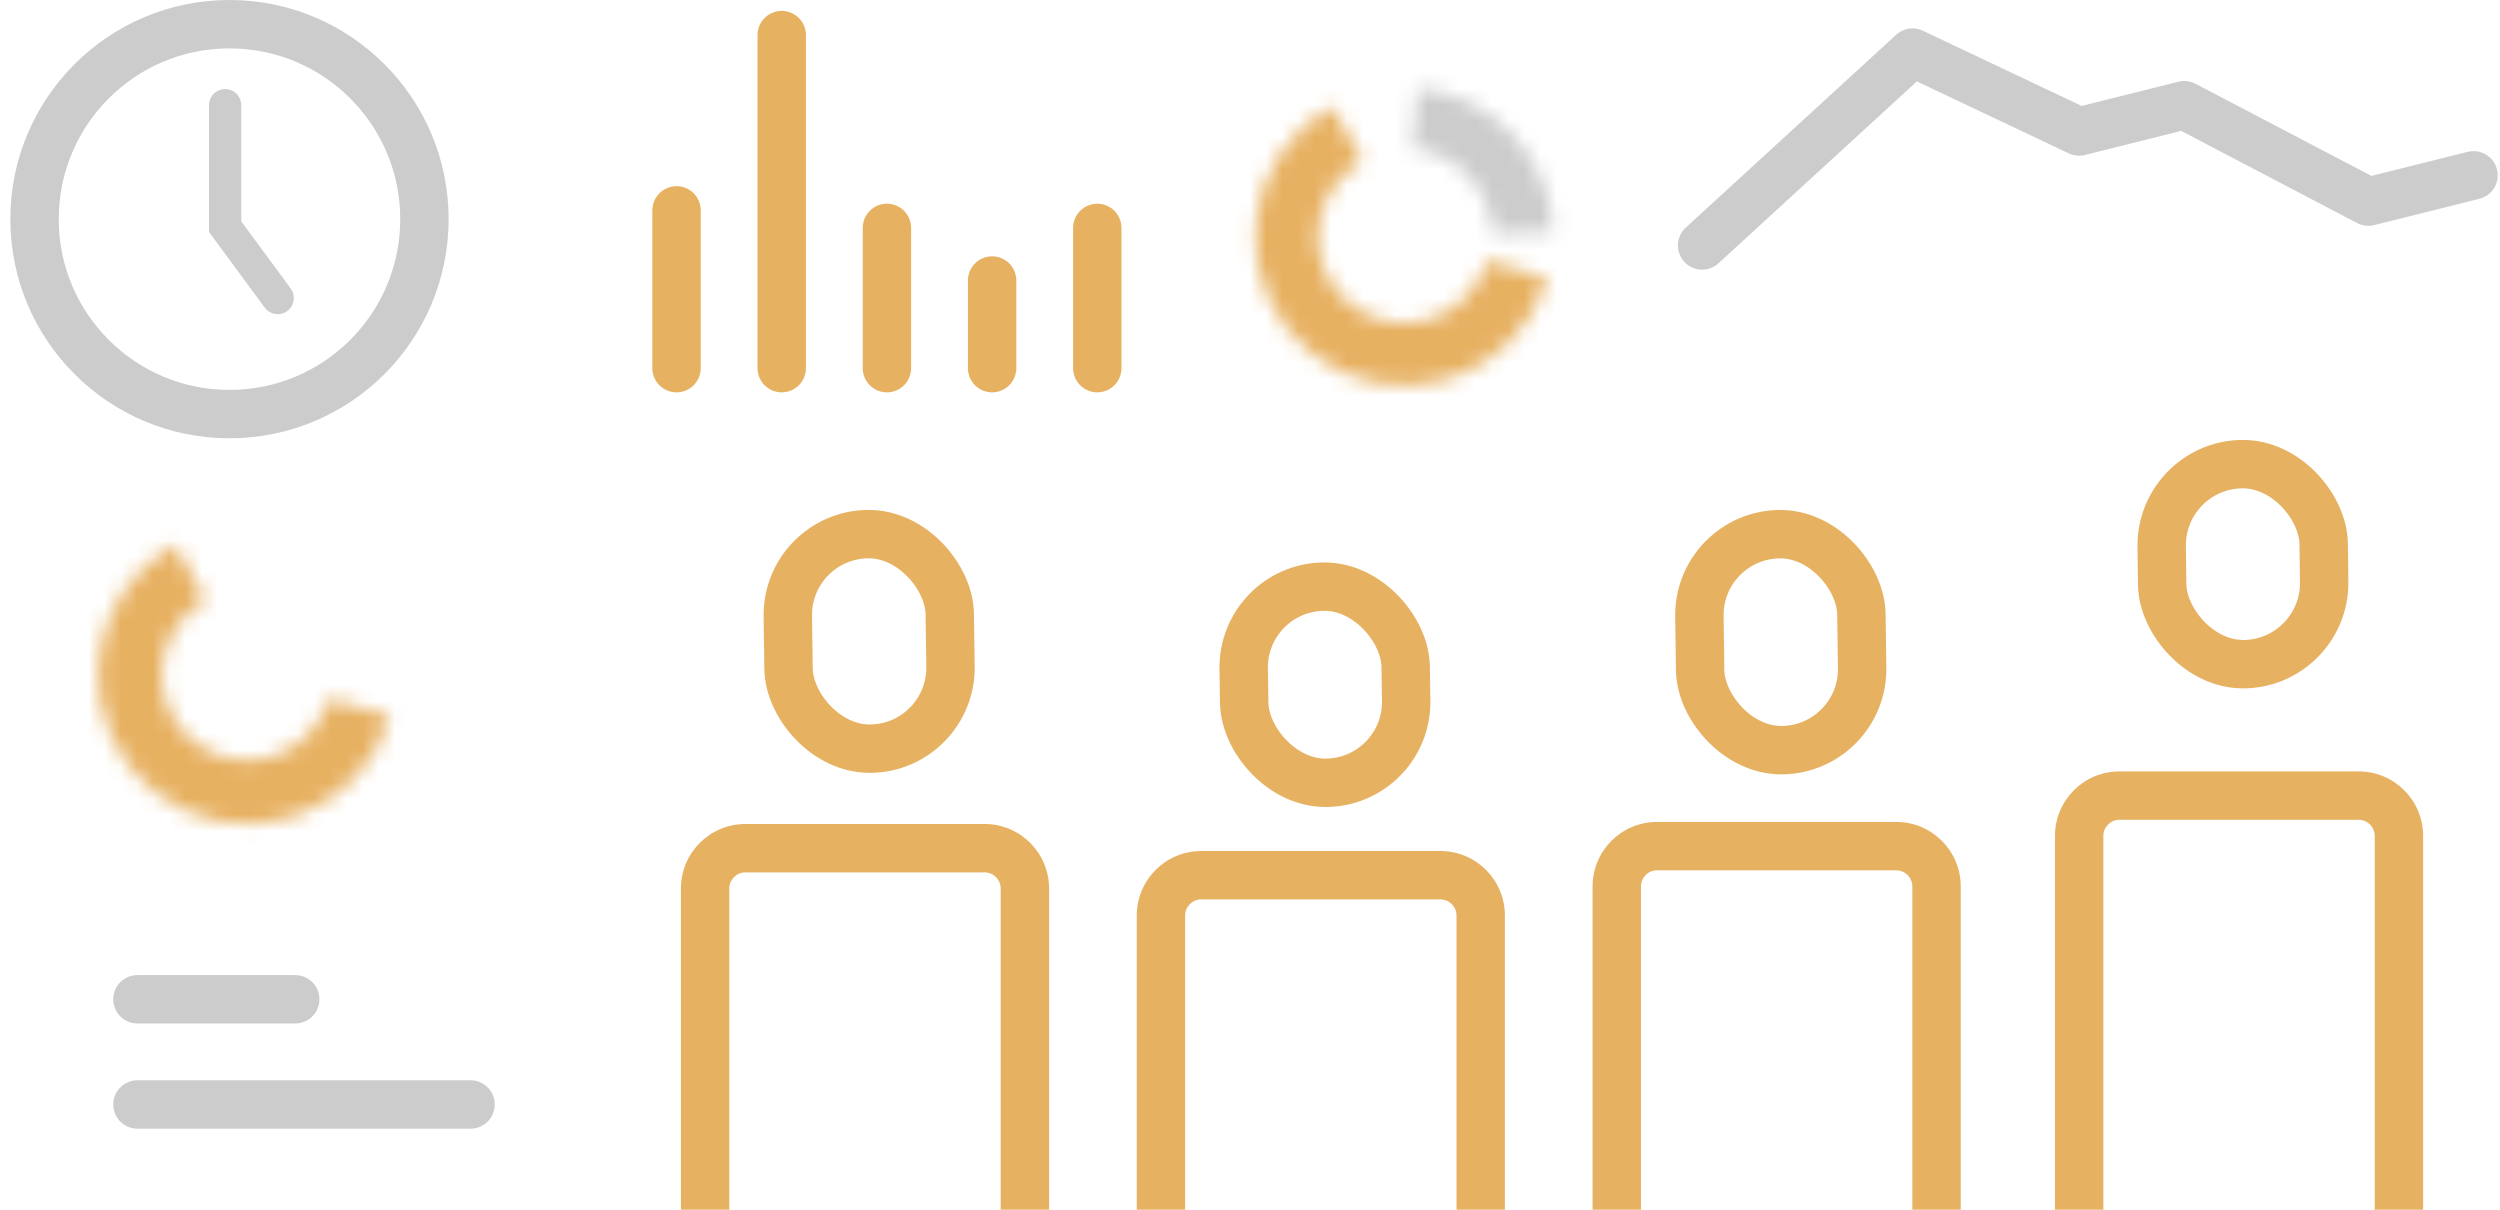 <svg width="155" height="75" viewBox="0 0 155 75" fill="none" xmlns="http://www.w3.org/2000/svg">
<path d="M41.945 22.826L41.945 13.043" stroke="#E7B162" stroke-width="3" stroke-linecap="round" stroke-linejoin="round"/>
<path d="M48.467 22.826L48.467 2.174" stroke="#E7B162" stroke-width="3" stroke-linecap="round" stroke-linejoin="round"/>
<path opacity="0.2" d="M8.521 61.956L18.304 61.956" stroke="black" stroke-width="3" stroke-linecap="round" stroke-linejoin="round"/>
<path opacity="0.2" d="M8.521 68.478L29.174 68.478" stroke="black" stroke-width="3" stroke-linecap="round" stroke-linejoin="round"/>
<path d="M54.989 22.826L54.989 14.13" stroke="#E7B162" stroke-width="3" stroke-linecap="round" stroke-linejoin="round"/>
<path d="M61.511 22.826L61.511 17.391" stroke="#E7B162" stroke-width="3" stroke-linecap="round" stroke-linejoin="round"/>
<path d="M68.032 22.826L68.032 14.13" stroke="#E7B162" stroke-width="3" stroke-linecap="round" stroke-linejoin="round"/>
<circle opacity="0.2" cx="14.228" cy="13.587" r="12.087" stroke="black" stroke-width="3"/>
<path opacity="0.2" d="M13.957 6.522V14.05L17.217 18.478" stroke="black" stroke-width="2" stroke-linecap="round"/>
<mask id="path-10-inside-1" fill="white">
<path d="M95.931 17.235C95.51 18.695 94.735 20.029 93.675 21.117C92.616 22.206 91.304 23.017 89.856 23.478C88.408 23.939 86.869 24.035 85.375 23.759C83.881 23.483 82.478 22.843 81.291 21.895C80.103 20.947 79.168 19.721 78.567 18.326C77.967 16.93 77.72 15.408 77.848 13.894C77.976 12.38 78.476 10.921 79.303 9.646C80.13 8.371 81.258 7.32 82.588 6.586L84.464 9.984C83.693 10.409 83.038 11.019 82.559 11.758C82.079 12.497 81.79 13.344 81.715 14.221C81.641 15.099 81.784 15.982 82.132 16.791C82.481 17.601 83.023 18.312 83.712 18.861C84.4 19.411 85.214 19.782 86.081 19.943C86.947 20.103 87.84 20.047 88.679 19.779C89.519 19.512 90.279 19.042 90.894 18.41C91.508 17.779 91.958 17.006 92.202 16.159L95.931 17.235Z"/>
</mask>
<path d="M95.931 17.235C95.51 18.695 94.735 20.029 93.675 21.117C92.616 22.206 91.304 23.017 89.856 23.478C88.408 23.939 86.869 24.035 85.375 23.759C83.881 23.483 82.478 22.843 81.291 21.895C80.103 20.947 79.168 19.721 78.567 18.326C77.967 16.93 77.72 15.408 77.848 13.894C77.976 12.38 78.476 10.921 79.303 9.646C80.13 8.371 81.258 7.32 82.588 6.586L84.464 9.984C83.693 10.409 83.038 11.019 82.559 11.758C82.079 12.497 81.79 13.344 81.715 14.221C81.641 15.099 81.784 15.982 82.132 16.791C82.481 17.601 83.023 18.312 83.712 18.861C84.4 19.411 85.214 19.782 86.081 19.943C86.947 20.103 87.84 20.047 88.679 19.779C89.519 19.512 90.279 19.042 90.894 18.41C91.508 17.779 91.958 17.006 92.202 16.159L95.931 17.235Z" fill="#E7B162" stroke="#E7B162" stroke-width="6" stroke-linejoin="round" mask="url(#path-10-inside-1)"/>
<g opacity="0.2">
<mask id="path-11-inside-2" fill="white">
<path d="M87.887 5.472C90.131 5.676 92.223 6.691 93.77 8.329C95.317 9.966 96.212 12.112 96.288 14.363L92.549 14.489C92.504 13.149 91.971 11.872 91.05 10.898C90.13 9.923 88.885 9.319 87.55 9.198L87.887 5.472Z"/>
</mask>
<path d="M87.887 5.472C90.131 5.676 92.223 6.691 93.77 8.329C95.317 9.966 96.212 12.112 96.288 14.363L92.549 14.489C92.504 13.149 91.971 11.872 91.05 10.898C90.13 9.923 88.885 9.319 87.55 9.198L87.887 5.472Z" stroke="black" stroke-width="6" stroke-linejoin="round" mask="url(#path-11-inside-2)"/>
</g>
<mask id="path-12-inside-3" fill="white">
<path d="M24.192 44.409C23.771 45.869 22.996 47.202 21.936 48.291C20.877 49.38 19.565 50.191 18.117 50.652C16.669 51.113 15.13 51.209 13.636 50.933C12.142 50.657 10.739 50.017 9.551 49.069C8.364 48.121 7.428 46.895 6.828 45.499C6.227 44.104 5.98 42.581 6.109 41.068C6.237 39.554 6.737 38.095 7.564 36.82C8.39 35.545 9.519 34.494 10.849 33.76L12.754 37.209C11.991 37.631 11.344 38.233 10.87 38.964C10.395 39.695 10.109 40.532 10.035 41.4C9.962 42.269 10.103 43.142 10.448 43.942C10.792 44.742 11.329 45.445 12.01 45.989C12.691 46.532 13.495 46.9 14.352 47.058C15.209 47.216 16.091 47.161 16.922 46.897C17.752 46.632 18.504 46.167 19.112 45.543C19.72 44.919 20.164 44.154 20.406 43.317L24.192 44.409Z"/>
</mask>
<path d="M24.192 44.409C23.771 45.869 22.996 47.202 21.936 48.291C20.877 49.38 19.565 50.191 18.117 50.652C16.669 51.113 15.13 51.209 13.636 50.933C12.142 50.657 10.739 50.017 9.551 49.069C8.364 48.121 7.428 46.895 6.828 45.499C6.227 44.104 5.98 42.581 6.109 41.068C6.237 39.554 6.737 38.095 7.564 36.82C8.39 35.545 9.519 34.494 10.849 33.76L12.754 37.209C11.991 37.631 11.344 38.233 10.87 38.964C10.395 39.695 10.109 40.532 10.035 41.4C9.962 42.269 10.103 43.142 10.448 43.942C10.792 44.742 11.329 45.445 12.01 45.989C12.691 46.532 13.495 46.9 14.352 47.058C15.209 47.216 16.091 47.161 16.922 46.897C17.752 46.632 18.504 46.167 19.112 45.543C19.72 44.919 20.164 44.154 20.406 43.317L24.192 44.409Z" fill="#E7B162" stroke="#E7B162" stroke-width="6" stroke-linejoin="round" mask="url(#path-12-inside-3)"/>
<rect x="48.771" y="33.187" width="10.043" height="13.304" rx="5.022" transform="rotate(-0.822 48.771 33.187)" stroke="#E7B162" stroke-width="3"/>
<path fill-rule="evenodd" clip-rule="evenodd" d="M46.217 54.087H61.043C61.596 54.087 62.043 54.535 62.043 55.087V75H65.043V55.087C65.043 52.878 63.252 51.087 61.043 51.087H46.217C44.008 51.087 42.217 52.878 42.217 55.087V75H45.217V55.087C45.217 54.535 45.665 54.087 46.217 54.087Z" fill="#E7B162"/>
<rect x="1.523" y="1.48" width="10.043" height="12.162" rx="5.022" transform="matrix(1 -0.013 0.015 1 75.488 34.977)" stroke="#E7B162" stroke-width="3"/>
<path fill-rule="evenodd" clip-rule="evenodd" d="M74.478 55.763H89.304C89.856 55.763 90.304 56.21 90.304 56.763V75H93.304V56.763C93.304 54.553 91.513 52.763 89.304 52.763H74.478C72.269 52.763 70.478 54.553 70.478 56.763V75H73.478V56.763C73.478 56.21 73.926 55.763 74.478 55.763Z" fill="#E7B162"/>
<rect x="1.521" y="1.478" width="10.043" height="13.391" rx="5.022" transform="matrix(1 -0.014 0.014 1 103.751 31.732)" stroke="#E7B162" stroke-width="3"/>
<path fill-rule="evenodd" clip-rule="evenodd" d="M102.739 53.959H117.565C118.118 53.959 118.565 54.407 118.565 54.959V75H121.565V54.959C121.565 52.75 119.774 50.959 117.565 50.959H102.739C100.53 50.959 98.739 52.75 98.739 54.959V75H101.739V54.959C101.739 54.407 102.187 53.959 102.739 53.959Z" fill="#E7B162"/>
<rect x="1.519" y="1.476" width="10.044" height="12.403" rx="5.022" transform="matrix(1 -0.016 0.013 1 132.421 27.405)" stroke="#E7B162" stroke-width="3"/>
<path fill-rule="evenodd" clip-rule="evenodd" d="M131.408 50.826H146.234C146.786 50.826 147.234 51.274 147.234 51.826V75H150.234V51.826C150.234 49.617 148.443 47.826 146.234 47.826H131.408C129.199 47.826 127.408 49.617 127.408 51.826V75H130.408V51.826C130.408 51.274 130.855 50.826 131.408 50.826Z" fill="#E7B162"/>
<path opacity="0.2" d="M105.532 15.217L118.576 3.261L128.902 8.152L135.424 6.522L146.837 12.5L153.358 10.87" stroke="black" stroke-width="3" stroke-linecap="round" stroke-linejoin="round"/>
</svg>
